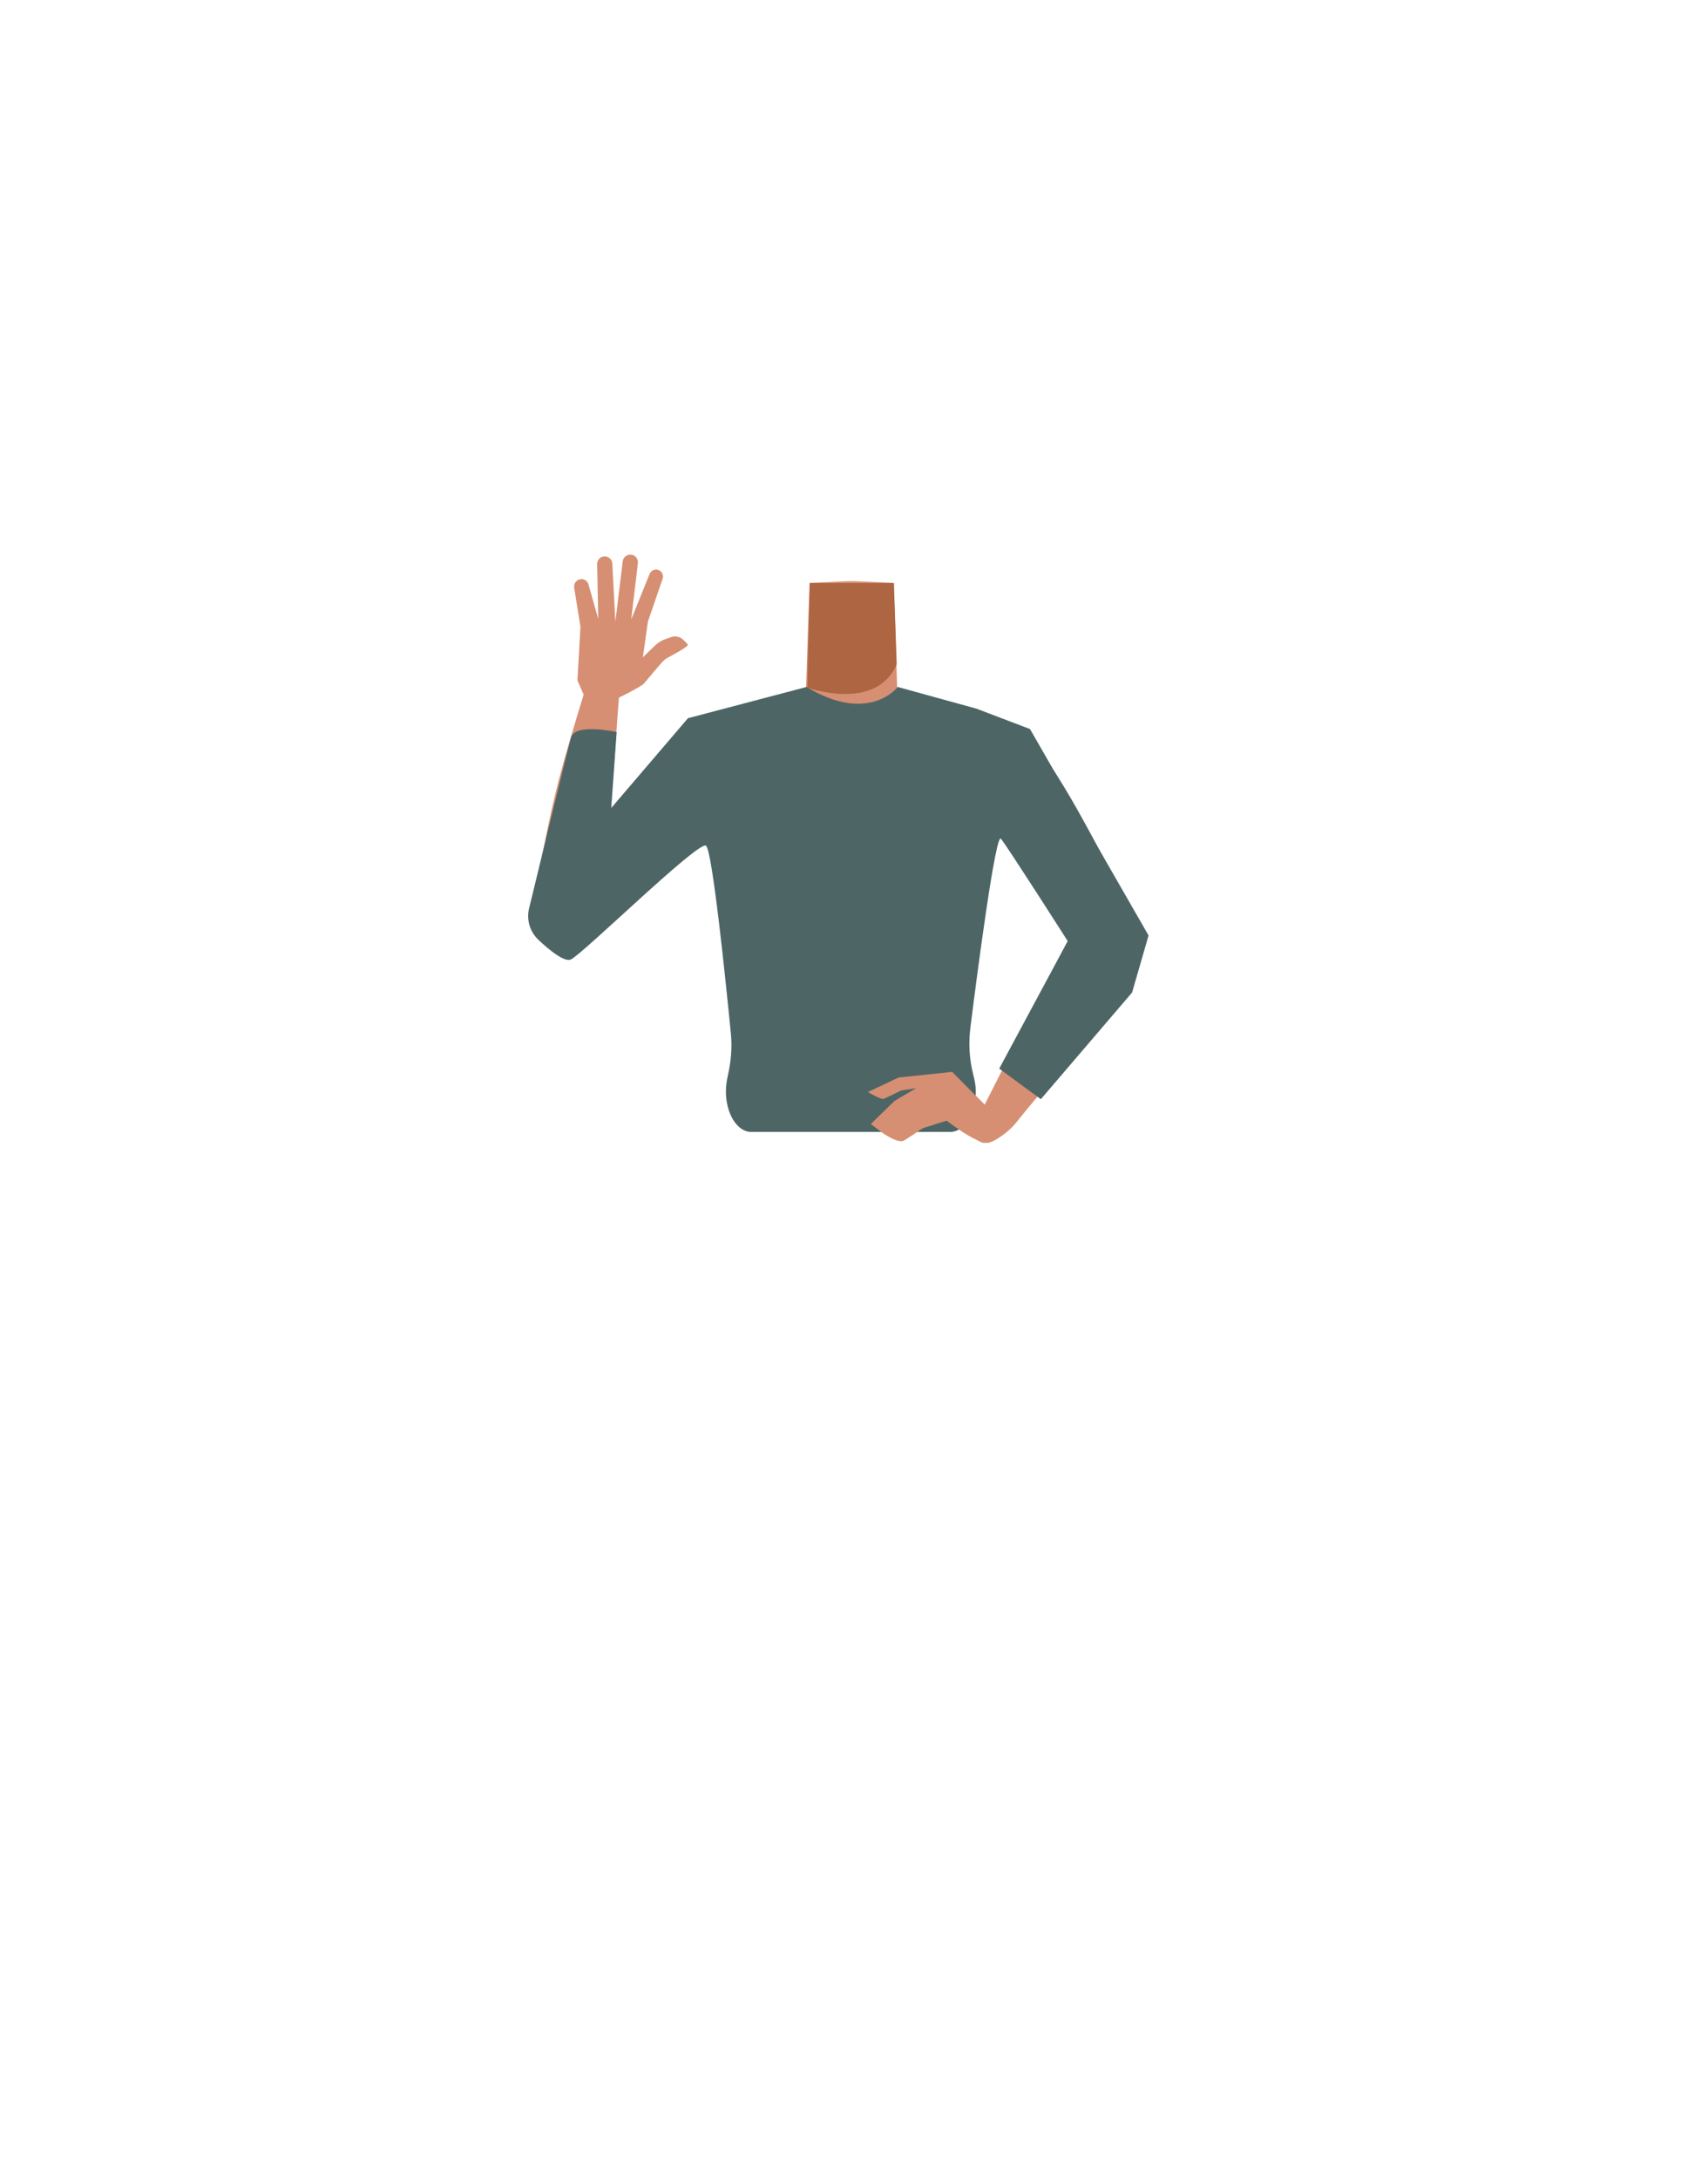 <?xml version="1.0" encoding="utf-8"?>
<!-- Generator: Adobe Illustrator 26.0.1, SVG Export Plug-In . SVG Version: 6.00 Build 0)  -->
<svg version="1.1" id="Calque_1" xmlns="http://www.w3.org/2000/svg" xmlns:xlink="http://www.w3.org/1999/xlink" x="0px" y="0px"
	 viewBox="0 0 788 1005" style="enable-background:new 0 0 788 1005;" xml:space="preserve">
<style type="text/css">
	.st0{fill:#D68F72;}
	.st1{fill:#AD6542;}
	.st2{fill:#4E6566;}
</style>
<path class="st0" d="M393,419.1c-5.5-3.6-8-0.6-13.7,2.5c-9.8,5.4-15.8,23.7-26.7,26.2c-3.9,0.9-12.7-15.1-13.7-21.3
	c-1.5-9.3,2.5-27.5-8.4-36.9c-9.2-7.9-21.5-3.7-25.5-16.3c-7-22,13.5-38.5,23.4-42.4c15.2-5.9,37.1-5.1,43.5-14.2l0.9-27.7l0.7-20.2
	l18.3-0.8h2.2l18.3,0.8l0.7,20.2l0.9,27.7c6.4,9.1,28.4,8.4,43.5,14.2c10,3.9,30.4,20.4,23.4,42.4c-4,12.6-16.2,8.4-25.5,16.3
	c-10.9,9.3-6.9,27.5-8.4,36.9c-1,6.2-9.9,22.2-13.7,21.3c-10.8-2.5-16.9-20.9-26.7-26.2C401,418.5,398.5,415.5,393,419.1"/>
<path class="st1" d="M372.5,317.1c0,0,31.8,11.4,41.2-10.8l-1.3-37.4h-38.8L372.5,317.1z"/>
<path class="st0" d="M354.8,354c-17.5,22.7-64.1,60.9-76.1,71.4c-5.7,4.9-20.6,14.3-28.1,5.4l0,0c-9.1-11.9,0.4-24,5.4-29.3
	c10.2-10.7,32.8-30.3,41.1-42.6c6.2-9.1,10.4-19.4,27-26.3c0,0,16.5-8,26.4,0.6C356.9,338.7,357.8,345.5,354.8,354L354.8,354z"/>
<path class="st0" d="M259.4,426.7c14.9,2.3,17-9.1,18.7-15.1c1.9-6.5,6-72.6,7.5-90.6c0.9-10.1,1.6-15.5-4.4-16.6
	c-5.4-1-9.7,8.5-10.9,12.5c-11.4,37.7-14.4,46.4-22.9,92C244,427.6,255.6,426.1,259.4,426.7z"/>
<path class="st0" d="M284.6,322.2c0,0,11.1-5.4,12.5-7s8.4-10.2,9.8-11.2s11.2-5.8,10.4-6.8c-0.3-0.4-1.1-1.2-1.9-2
	c-1.5-1.6-3.8-2.1-5.8-1.4l-2.5,0.9c-1.9,0.6-3.6,1.7-5,3.1l-5.5,5.3l2.3-16.4l6.8-19.8c0.5-1.4-0.1-3-1.4-3.8l0,0
	c-1.5-0.9-3.5-0.4-4.4,1.2c-0.1,0.1-0.1,0.3-0.2,0.4l-8.5,21l3.1-26c0.2-1.9-1.1-3.7-3.1-3.9l0,0c-1.9-0.2-3.7,1.1-3.9,3.1
	l-3.4,27.8l-1.4-26.8c-0.1-1.9-1.7-3.4-3.7-3.3c-0.1,0-0.1,0-0.2,0l0,0c-1.8,0.2-3.1,1.7-3.1,3.5l0.5,25.3l-4.5-15.9
	c-0.5-1.8-2.4-2.9-4.2-2.3c-0.1,0-0.2,0.1-0.3,0.1l0,0c-1.5,0.6-2.3,2.1-2.1,3.7l2.9,18.1l-1.4,24.7l2.9,6.6L284.6,322.2z"/>
<path class="st2" d="M436.7,349.7c1.6,19.8,14.8,24.1,21.9,30.5c11.3,10.2,24.3,37.4,33.2,49.3c4.2,5.6,16.2,17.2,25.7,11.2l0,0
	c11.8-8.3,3.6-23.7,0.1-29.5c-7.1-11.7-31.6-63.3-45.8-73.1c0,0-13.9-10.8-25.6-5.6C438.7,335.9,436,341.6,436.7,349.7z"/>
<path class="st0" d="M517.4,417.7c-9.7-5.7-16.7,2.7-21.8,10.8c-3.6,5.7-33.1,65-41.3,80.9c-4.6,9-7.4,13.7-2.3,17
	c4.6,3,13.8-5,16.4-8.2c26.9-33.7,45-48.3,54.6-75.6C529.3,424.7,520.8,419.6,517.4,417.7z"/>
<path class="st2" d="M284.4,337.5C284.4,337.5,284.4,337.5,284.4,337.5L284.4,337.5L284.4,337.5z"/>
<path class="st0" d="M400.4,503.6l14.2-6.7l24.7-2.6l15.9,16.1l8.3-3c0,0,4.7,10.8,2.5,12.8c-3.5,3.1-7.8,6.9-11,6.8
	c-5.2-0.2-18.3-10.2-18.3-10.2l-11,3.5c0,0-8.3,5.5-8.8,5.7c-4.2,1.7-15.1-7.7-15.1-7.7l10.9-10.6l10-5.9l-7,1.1
	c0,0-7.6,3.9-8.4,3.9C405.7,506.7,400.4,503.6,400.4,503.6z"/>
<path class="st2" d="M529.9,431.4l-7.6,26.3l-42.1,49.2L461,492.8l31.6-58.8c0,0-27.7-43.4-30.8-47.2c-2.4-3-10.7,59.9-14.1,87.1
	c-0.9,7.2-0.5,14.6,1.3,21.6c0.7,2.7,1.2,5.3,1.2,7.8v0c0,10.3-5.2,18.6-11.7,18.7h-91.9c-6.5,0-11.7-8.4-11.7-18.7
	c0-2.5,0.4-5.1,1-7.8c1.4-6.2,1.9-12.5,1.3-18.8c-2.4-24.5-8.6-84.8-11.5-86.7c-3.5-2.4-57.3,50.4-62.4,52.5c-3,1.2-9.7-4.2-14.8-9
	c-4-3.7-5.7-9.3-4.4-14.6c5-20.7,17.8-73.5,19.4-78.9c2-6.6,20.5-2.5,21-2.4l-2.5,35l35.4-41.4l54.7-14.4c28.8,17.4,42.1,0,42.1,0
	l36.3,10l24.7,9.4L529.9,431.4z"/>
<path class="st0" d="M400.4,503.6l14.2-6.7l24.7-2.6l15.9,16.1l8.3-3c0,0,4.7,10.8,2.5,12.8c-3.5,3.1-7.8,6.9-11,6.8
	c-5.2-0.2-18.3-10.2-18.3-10.2l-11,3.5c0,0-8.3,5.5-8.8,5.7c-4.2,1.7-15.1-7.7-15.1-7.7l10.9-10.6l10-5.9l-7,1.1
	c0,0-7.6,3.9-8.4,3.9C405.7,506.7,400.4,503.6,400.4,503.6z"/>
</svg>
